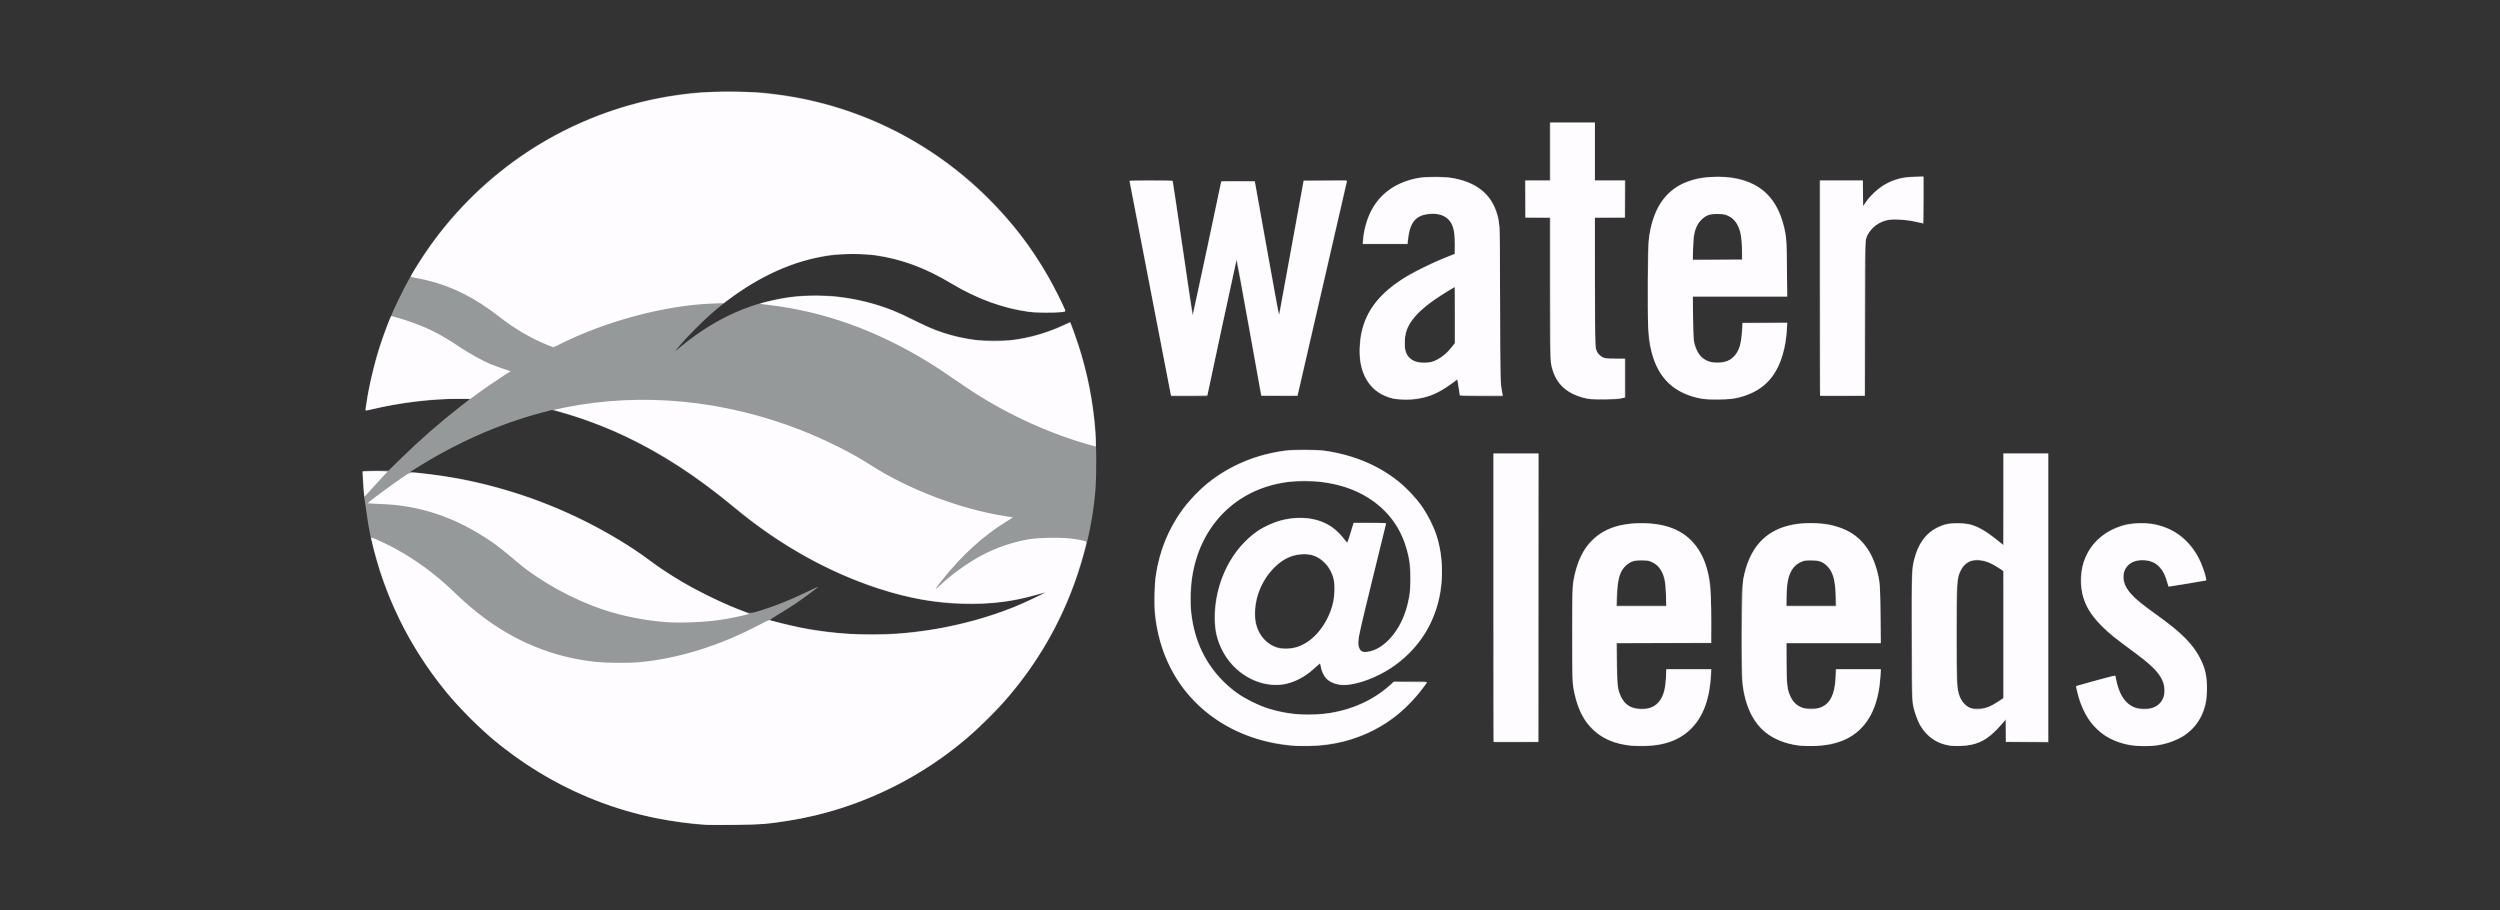 <?xml version="1.0" encoding="UTF-8" standalone="no"?>
<!-- Created with Inkscape (http://www.inkscape.org/) -->

<svg
   xmlns:dc="http://purl.org/dc/elements/1.1/"
   xmlns:cc="http://creativecommons.org/ns#"
   xmlns:rdf="http://www.w3.org/1999/02/22-rdf-syntax-ns#"
   xmlns:svg="http://www.w3.org/2000/svg"
   xmlns="http://www.w3.org/2000/svg"
   xmlns:sodipodi="http://sodipodi.sourceforge.net/DTD/sodipodi-0.dtd"
   xmlns:inkscape="http://www.inkscape.org/namespaces/inkscape"
   width="250"
   height="91"
   viewBox="0 0 250 91"
   id="svg2"
   version="1.1"
   inkscape:version="0.92.2 (5c3e80d, 2017-08-06)"
   sodipodi:docname="waterleeds.svg">
  <rect x="0" y="0" width="250" height="91" fill="#333333" stroke="none"/>
  <defs
     id="defs4" />
  <sodipodi:namedview
     id="base"
     pagecolor="#ffffff"
     bordercolor="#666666"
     borderopacity="1.0"
     inkscape:pageopacity="0.0"
     inkscape:pageshadow="2"
     inkscape:zoom="2.8937883"
     inkscape:cx="-80.400056"
     inkscape:cy="20.322213"
     inkscape:document-units="px"
     inkscape:current-layer="layer1"
     showgrid="false"
     inkscape:window-width="1920"
     inkscape:window-height="1001"
     inkscape:window-x="-9"
     inkscape:window-y="-9"
     inkscape:window-maximized="1"
     units="px" />
  <g
     inkscape:label="Layer 1"
     inkscape:groupmode="layer"
     id="layer1"
     transform="translate(0,-961.4)"
     style="opacity:1">
    <rect
       style="opacity:0;fill:#ffffff;fill-opacity:0;stroke:none;stroke-width:2.5;stroke-linecap:round;stroke-linejoin:round;stroke-miterlimit:4;stroke-dasharray:none;stroke-dashoffset:0;stroke-opacity:1"
       id="rect4175"
       width="250"
       height="91"
       x="0"
       y="961.4" />
    <path
       inkscape:connector-curvature="0"
       id="path934"
       d="m 69.533,1043.818 c -7.629,-0.769 -14.333,-3.575 -20.239,-8.469 -1.059,-0.878 -3.561,-3.379 -4.449,-4.447 -4.497,-5.414 -7.382,-11.865 -8.212,-18.36 -0.056,-0.438 -0.144,-1.053 -0.196,-1.368 -0.098,-0.595 -0.231,-2.572 -0.179,-2.657 0.016,-0.026 0.605,-0.048 1.308,-0.048 h 1.278 l 1.153,-1.129 c 1.968,-1.929 3.862,-3.589 6.012,-5.269 l 0.973,-0.761 -0.784,-0.02 c -2.471,-0.064 -6.603,0.432 -9.239,1.109 -0.205,0.053 -0.388,0.081 -0.405,0.063 -0.089,-0.089 0.342,-2.441 0.75,-4.096 0.711,-2.886 1.618,-5.247 3.155,-8.219 2.825,-5.461 7.122,-10.199 12.37,-13.641 4.477,-2.937 9.74,-4.913 15.019,-5.641 1.892,-0.261 2.462,-0.294 5.091,-0.294 2.697,0 3.25,0.034 5.269,0.322 9.582,1.369 18.331,6.577 24.154,14.379 1.458,1.953 2.842,4.263 3.834,6.396 0.391,0.841 0.396,0.86 0.261,0.914 -0.239,0.095 -2.568,0.127 -3.29,0.045 -2.671,-0.303 -5.346,-1.262 -8.081,-2.896 -4.49,-2.684 -8.85,-3.507 -13.457,-2.54 -3.529,0.74 -7.275,2.739 -10.567,5.639 -0.93,0.819 -2.525,2.44 -3.15,3.201 l -0.414,0.504 0.701,-0.572 c 3.503,-2.858 7.224,-4.475 11.359,-4.937 0.86,-0.096 3.148,-0.096 4.009,-2e-4 2.797,0.312 5.322,1.067 7.669,2.294 2.142,1.12 4.058,1.753 6.205,2.049 0.781,0.108 3.164,0.109 3.914,0 1.837,-0.261 3.558,-0.775 5.12,-1.529 0.296,-0.143 0.547,-0.251 0.557,-0.241 0.06,0.06 0.745,1.999 0.992,2.808 0.764,2.501 1.217,4.8 1.485,7.541 0.137,1.401 0.156,4.905 0.035,6.428 -0.397,4.974 -1.995,10.176 -4.516,14.701 -3.771,6.766 -9.575,12.178 -16.56,15.44 -3.606,1.684 -7.197,2.704 -11.319,3.216 -1.4,0.174 -6.197,0.226 -7.614,0.083 z m 20.078,-19.06 c 4.11,-0.288 8.178,-1.217 11.901,-2.715 0.801,-0.323 2.884,-1.294 2.848,-1.328 -0.009,-0.01 -0.348,0.08 -0.753,0.197 -5.509,1.586 -11.699,1.078 -18.1,-1.485 -4.31,-1.726 -8.358,-4.154 -12.028,-7.215 -5.767,-4.809 -11.562,-7.986 -17.516,-9.601 l -0.779,-0.211 -1.035,0.273 c -4.285,1.132 -8.606,3.055 -12.706,5.653 l -0.407,0.258 0.343,0.037 c 3.942,0.42 6.506,0.929 9.836,1.952 4.948,1.52 10.022,4.058 13.883,6.946 2.468,1.846 5.969,3.749 9.047,4.916 0.925,0.351 0.849,0.353 2.166,-0.065 1.34,-0.426 2.849,-1.036 4.258,-1.72 0.679,-0.33 1.245,-0.59 1.257,-0.578 0.034,0.034 -1.519,1.185 -2.333,1.73 -0.403,0.269 -1.144,0.736 -1.647,1.038 -0.503,0.301 -0.89,0.555 -0.859,0.565 0.457,0.139 2.243,0.571 2.951,0.714 1.528,0.309 3.583,0.58 5.028,0.663 0.876,0.051 3.812,0.036 4.646,-0.023 z m 39.33,11.198 c -3.575,-0.342 -6.97,-1.888 -9.353,-4.258 -2.255,-2.243 -3.658,-5.207 -4.083,-8.623 -0.129,-1.034 -0.097,-3.085 0.063,-4.137 0.383,-2.514 1.222,-4.58 2.673,-6.587 0.556,-0.769 1.78,-2.056 2.522,-2.652 2.239,-1.798 5,-2.938 7.923,-3.269 0.949,-0.108 2.867,-0.091 3.787,0.033 3.756,0.506 7.111,2.286 9.219,4.892 1.608,1.988 2.418,4.164 2.503,6.724 0.073,2.204 -0.281,3.912 -1.193,5.759 -1.085,2.199 -2.815,3.92 -5.079,5.055 -1.286,0.645 -2.602,1.023 -3.56,1.023 -0.791,0 -1.515,-0.319 -1.897,-0.836 -0.189,-0.256 -0.407,-0.827 -0.407,-1.065 0,-0.098 -0.019,-0.196 -0.041,-0.219 -0.023,-0.023 -0.241,0.148 -0.486,0.378 -0.852,0.804 -1.973,1.419 -3.003,1.648 -0.623,0.139 -1.625,0.1 -2.331,-0.091 -2.313,-0.624 -4.081,-2.562 -4.614,-5.057 -0.141,-0.66 -0.18,-1.688 -0.094,-2.491 0.272,-2.547 1.279,-4.827 2.86,-6.473 0.733,-0.763 1.403,-1.274 2.226,-1.695 1.097,-0.561 2.234,-0.837 3.45,-0.837 1.811,0 3.253,0.665 4.281,1.973 0.217,0.276 0.411,0.482 0.431,0.458 0.021,-0.024 0.164,-0.466 0.318,-0.982 l 0.281,-0.938 1.639,-6e-4 c 0.901,-4e-4 1.639,0.024 1.639,0.055 0,0.031 -0.601,2.508 -1.335,5.504 -0.734,2.997 -1.365,5.636 -1.402,5.866 -0.123,0.771 0.058,1.376 0.437,1.459 0.294,0.065 0.885,-0.07 1.377,-0.312 1.673,-0.824 2.977,-3.091 3.281,-5.707 0.108,-0.924 0.042,-2.636 -0.132,-3.462 -0.4,-1.897 -1.177,-3.381 -2.417,-4.614 -1.572,-1.563 -3.531,-2.474 -6.11,-2.84 -0.954,-0.136 -2.783,-0.136 -3.703,-4e-4 -4.975,0.732 -8.444,4.17 -9.351,9.268 -0.168,0.945 -0.23,2.829 -0.122,3.755 0.332,2.871 1.413,5.127 3.357,7.005 1.823,1.762 4.228,2.831 7.015,3.12 0.903,0.094 2.751,0.043 3.537,-0.098 2.36,-0.422 4.343,-1.347 5.952,-2.777 l 0.423,-0.376 h 1.667 c 1.942,0 1.809,-0.116 1.042,0.908 -0.62,0.828 -1.9,2.11 -2.713,2.717 -2.049,1.53 -4.419,2.467 -7.011,2.77 -0.87,0.102 -2.547,0.115 -3.465,0.027 z m 0.763,-9.871 c 1.959,-0.594 3.604,-3.029 3.733,-5.525 0.064,-1.23 -0.245,-2.122 -0.992,-2.869 -0.869,-0.868 -1.95,-1.086 -3.25,-0.653 -0.667,0.222 -1.158,0.539 -1.755,1.133 -1.162,1.157 -1.847,2.703 -1.918,4.33 -0.053,1.198 0.236,2.099 0.905,2.821 0.807,0.871 2,1.149 3.277,0.762 z m 32.902,9.835 c -0.333,-0.051 -0.881,-0.186 -1.219,-0.301 -2.228,-0.759 -3.493,-2.409 -4.045,-5.275 -0.102,-0.532 -0.113,-1.054 -0.113,-5.488 0,-4.434 0.011,-4.956 0.113,-5.488 0.585,-3.036 1.987,-4.733 4.459,-5.396 1.518,-0.408 3.642,-0.363 5.067,0.106 2.256,0.742 3.557,2.412 4.086,5.241 0.116,0.621 0.134,1.026 0.161,3.549 l 0.03,2.848 h -4.715 -4.715 v 1.901 c 0,2.133 0.069,2.76 0.378,3.423 0.384,0.825 0.939,1.177 1.925,1.219 0.798,0.034 1.207,-0.086 1.651,-0.484 0.582,-0.523 0.851,-1.304 0.925,-2.684 l 0.041,-0.765 h 2.259 2.258 l -0.045,0.716 c -0.176,2.782 -1.113,4.789 -2.743,5.874 -0.842,0.56 -1.745,0.883 -2.914,1.043 -0.683,0.093 -2.113,0.074 -2.843,-0.037 z m 3.991,-15.026 c -0.069,-1.929 -0.46,-2.836 -1.413,-3.274 -0.273,-0.126 -0.421,-0.146 -1.05,-0.146 -0.646,0 -0.769,0.018 -1.045,0.154 -0.941,0.463 -1.302,1.316 -1.356,3.203 l -0.033,1.13 h 2.468 2.468 z m 13.169,15.062 c -1.198,-0.165 -2.511,-0.703 -3.287,-1.347 -1.288,-1.069 -2.052,-2.804 -2.289,-5.194 -0.087,-0.883 -0.085,-8.247 0.003,-9.146 0.369,-3.773 2.092,-5.884 5.278,-6.463 0.726,-0.132 2.753,-0.115 3.437,0.029 1.754,0.37 3.008,1.16 3.845,2.42 0.398,0.599 0.596,1.026 0.856,1.843 0.381,1.196 0.411,1.519 0.438,4.705 l 0.025,2.912 h -4.721 -4.721 l 0.032,2.052 c 0.024,1.547 0.057,2.16 0.132,2.487 0.206,0.893 0.608,1.493 1.214,1.813 0.297,0.157 0.381,0.17 1.086,0.17 0.707,0 0.791,-0.013 1.125,-0.178 0.849,-0.417 1.239,-1.271 1.306,-2.861 l 0.037,-0.875 h 2.26 2.26 l -0.039,0.779 c -0.116,2.308 -0.822,4.105 -2.072,5.277 -0.796,0.747 -1.704,1.205 -2.904,1.466 -0.665,0.145 -2.585,0.209 -3.301,0.11 z m 3.778,-14.879 c 0,-1.536 -0.259,-2.494 -0.827,-3.063 -0.441,-0.441 -0.735,-0.541 -1.591,-0.541 -0.633,0 -0.777,0.021 -1.065,0.15 -0.619,0.28 -1.067,0.93 -1.261,1.833 -0.051,0.239 -0.112,0.9 -0.135,1.469 l -0.041,1.034 h 2.46 2.46 z m 11.169,14.853 c -0.873,-0.192 -1.514,-0.555 -2.1,-1.189 -0.497,-0.538 -0.766,-0.999 -1.025,-1.758 -0.449,-1.314 -0.438,-1.121 -0.438,-8.095 0,-6.597 0,-6.589 0.292,-7.689 0.466,-1.754 1.492,-2.897 3.021,-3.362 0.53,-0.161 1.99,-0.164 2.574,-0.01 0.826,0.226 1.612,0.683 2.694,1.567 0.303,0.248 0.566,0.451 0.583,0.451 0.018,0 0.032,-2.048 0.032,-4.55 v -4.55 h 2.259 2.259 v 14.447 14.447 l -2.148,-0.017 -2.148,-0.017 -0.017,-1.098 -0.017,-1.098 -0.372,0.429 c -1.113,1.286 -1.902,1.811 -3.094,2.059 -0.674,0.14 -1.782,0.153 -2.355,0.026 z m 4.121,-3.846 c 0.201,-0.078 0.624,-0.311 0.939,-0.518 l 0.573,-0.376 v -6.335 -6.335 l -0.543,-0.354 c -0.299,-0.195 -0.721,-0.427 -0.939,-0.517 -0.476,-0.196 -1.218,-0.26 -1.695,-0.146 -0.447,0.107 -0.885,0.509 -1.116,1.023 -0.339,0.755 -0.349,0.939 -0.352,6.333 -0.002,5.109 0.008,5.342 0.261,6.122 0.162,0.498 0.632,1.041 1.028,1.186 0.396,0.145 1.366,0.101 1.843,-0.084 z m 14.335,3.87 c -0.958,-0.138 -1.994,-0.528 -2.767,-1.042 -0.453,-0.301 -1.187,-1.031 -1.51,-1.501 -0.285,-0.415 -0.744,-1.359 -0.925,-1.904 -0.202,-0.606 -0.401,-1.451 -0.353,-1.498 0.02,-0.02 0.905,-0.277 1.966,-0.571 1.999,-0.553 2.026,-0.557 2.028,-0.25 0.002,0.28 0.27,1.164 0.49,1.616 0.281,0.579 0.718,1.032 1.214,1.261 0.292,0.135 0.486,0.173 0.97,0.194 0.708,0.029 1.021,-0.041 1.437,-0.323 0.644,-0.438 0.882,-1.295 0.61,-2.191 -0.265,-0.873 -0.975,-1.662 -2.556,-2.84 -0.473,-0.352 -1.232,-0.917 -1.687,-1.256 -2.131,-1.585 -3.191,-2.824 -3.701,-4.324 -0.984,-2.894 0.37,-5.975 3.131,-7.125 0.957,-0.398 1.347,-0.469 2.575,-0.47 0.993,-2e-4 1.179,0.018 1.719,0.162 1.837,0.492 3.193,1.597 4.084,3.329 0.301,0.585 0.658,1.565 0.726,1.994 l 0.038,0.24 -1.9,0.321 c -1.045,0.176 -1.906,0.316 -1.914,0.31 -0.008,-0.01 -0.087,-0.261 -0.176,-0.568 -0.207,-0.713 -0.356,-1 -0.721,-1.391 -0.446,-0.477 -0.811,-0.639 -1.518,-0.672 -0.785,-0.037 -1.215,0.095 -1.615,0.494 -0.356,0.356 -0.472,0.714 -0.428,1.324 0.075,1.041 0.723,1.751 3.264,3.579 2.622,1.886 3.685,2.962 4.426,4.482 0.521,1.069 0.597,1.441 0.596,2.932 -7.3e-4,1.209 -0.01,1.302 -0.177,1.845 -0.292,0.949 -0.624,1.505 -1.315,2.204 -0.553,0.558 -0.671,0.644 -1.336,0.968 -0.743,0.362 -1.395,0.563 -2.194,0.676 -0.53,0.075 -1.945,0.073 -2.482,-0.01 z m -63.819,-0.353 c -0.024,-0.024 -0.043,-6.525 -0.043,-14.447 v -14.404 h 2.291 2.291 l -0.016,14.43 -0.016,14.43 -2.232,0.017 c -1.228,0.01 -2.251,0 -2.275,-0.026 z m -9.853,-34.296 c -1.894,-0.343 -3.11,-1.629 -3.466,-3.667 -0.124,-0.711 -0.092,-2.108 0.067,-2.852 0.514,-2.413 1.963,-4.218 4.693,-5.847 0.771,-0.46 2.575,-1.328 3.711,-1.785 l 0.955,-0.384 0.018,-0.844 c 0.043,-2.004 -0.483,-2.922 -1.778,-3.105 -0.495,-0.07 -1.233,0.018 -1.633,0.194 -0.757,0.334 -1.105,1.008 -1.255,2.432 l -0.039,0.366 h -2.255 -2.255 v -0.154 c 0,-0.085 0.031,-0.377 0.069,-0.648 0.431,-3.096 2.198,-5.074 5.15,-5.762 0.799,-0.186 2.592,-0.232 3.564,-0.09 2.363,0.345 3.952,1.495 4.586,3.32 0.359,1.033 0.336,0.479 0.382,9.158 0.037,6.93 0.057,8.088 0.143,8.528 0.055,0.28 0.102,0.588 0.104,0.684 l 0.004,0.175 h -2.134 c -1.653,0 -2.139,-0.018 -2.157,-0.08 -0.013,-0.044 -0.072,-0.416 -0.133,-0.827 l -0.11,-0.748 -0.263,0.198 c -0.553,0.416 -1.413,0.959 -1.847,1.164 -1.241,0.588 -2.826,0.809 -4.121,0.574 z m 4.153,-3.924 c 0.539,-0.267 1.051,-0.701 1.515,-1.284 l 0.323,-0.406 v -2.775 c 0,-1.526 -0.015,-2.775 -0.034,-2.775 -0.093,0 -1.944,1.188 -2.488,1.597 -1.541,1.158 -2.256,2.147 -2.449,3.384 -0.129,0.832 0.009,1.562 0.373,1.964 0.405,0.448 0.767,0.566 1.678,0.543 0.561,-0.014 0.651,-0.034 1.082,-0.248 z m 15.489,3.961 c -0.74,-0.106 -1.279,-0.264 -1.854,-0.542 -0.953,-0.463 -1.561,-1.123 -1.946,-2.114 -0.362,-0.933 -0.368,-1.057 -0.368,-8.592 l -6.3e-4,-6.888 -1.225,-0.018 -1.225,-0.018 -0.017,-1.861 -0.017,-1.861 h 1.242 1.242 v -2.896 -2.896 h 2.259 2.259 v 2.896 2.896 h 1.528 1.528 l -0.017,1.861 -0.017,1.861 -1.514,0.017 -1.514,0.017 0.019,6.442 c 0.021,7.237 -0.008,6.808 0.495,7.263 0.334,0.302 0.584,0.356 1.638,0.357 l 0.907,4e-4 v 1.94 1.94 l -0.143,0.032 c -0.079,0.018 -0.272,0.062 -0.43,0.099 -0.379,0.088 -2.349,0.133 -2.832,0.063 z m 11.373,-0.01 c -3.149,-0.426 -4.925,-2.2 -5.562,-5.555 -0.126,-0.666 -0.136,-0.961 -0.161,-5.117 -0.022,-3.679 -0.01,-4.55 0.071,-5.25 0.409,-3.521 1.964,-5.49 4.868,-6.163 0.773,-0.179 2.602,-0.23 3.475,-0.096 2.671,0.409 4.337,1.868 5.087,4.455 0.353,1.218 0.373,1.451 0.402,4.576 l 0.026,2.912 h -4.721 -4.721 l 0.03,2.084 c 0.027,1.853 0.044,2.138 0.162,2.572 0.243,0.897 0.594,1.387 1.212,1.69 0.328,0.161 0.424,0.177 1.06,0.177 0.872,0 1.213,-0.131 1.683,-0.645 0.499,-0.546 0.69,-1.169 0.756,-2.473 l 0.042,-0.827 2.253,-0.017 2.253,-0.017 -0.039,0.78 c -0.124,2.467 -0.975,4.479 -2.366,5.6 -0.688,0.554 -1.738,1.019 -2.771,1.227 -0.592,0.119 -2.419,0.172 -3.04,0.088 z m 3.678,-14.877 c 0,-2.554 -0.736,-3.65 -2.45,-3.65 -0.732,0 -1.168,0.154 -1.578,0.559 -0.584,0.576 -0.794,1.292 -0.852,2.907 l -0.038,1.066 h 2.459 2.459 z m -57.118,14.422 c -0.019,-0.079 -0.96,-4.926 -2.089,-10.771 l -2.054,-10.628 2.161,-0.017 c 1.189,-0.01 2.174,-0.01 2.19,0.012 0.016,0.015 0.463,3.007 0.994,6.647 0.531,3.64 0.979,6.632 0.996,6.649 0.017,0.017 0.663,-2.953 1.436,-6.598 l 1.405,-6.629 1.69,-0.017 1.69,-0.017 0.096,0.526 c 0.053,0.289 0.592,3.296 1.197,6.681 0.605,3.385 1.109,6.147 1.119,6.138 0.01,-0.01 0.548,-2.951 1.197,-6.537 0.649,-3.586 1.196,-6.598 1.216,-6.694 l 0.036,-0.175 h 2.195 c 2.061,0 2.193,0.01 2.161,0.111 -0.041,0.136 -4.939,21.391 -4.939,21.434 0,0.017 -0.823,0.023 -1.828,0.013 l -1.828,-0.017 -1.219,-6.778 c -0.671,-3.728 -1.236,-6.735 -1.257,-6.682 -0.021,0.053 -0.641,2.916 -1.379,6.364 -0.738,3.448 -1.386,6.462 -1.439,6.698 l -0.097,0.429 h -1.807 -1.807 z m 64.925,0.102 c -0.024,-0.024 -0.043,-4.878 -0.043,-10.788 v -10.745 h 2.162 2.162 l 0.017,1.277 0.017,1.277 0.265,-0.404 c 0.352,-0.536 1.224,-1.364 1.789,-1.7 0.996,-0.592 1.915,-0.831 3.193,-0.831 h 0.83 v 2.355 c 0,1.295 -0.013,2.355 -0.028,2.355 -0.015,0 -0.323,-0.072 -0.684,-0.16 -0.929,-0.226 -2.064,-0.323 -2.7,-0.231 -1.019,0.148 -1.923,0.805 -2.262,1.645 l -0.149,0.368 -0.032,7.796 -0.032,7.796 -2.232,0.017 c -1.228,0.01 -2.251,0 -2.275,-0.026 z"
       style="fill:#fbffff;stroke-width:0.064;fill-opacity:1;opacity:0.5" />
    <path
       inkscape:connector-curvature="0"
       id="path932"
       d="m 70.615,1043.876 c -1.747,-0.133 -3.463,-0.363 -4.964,-0.664 -8.226,-1.65 -15.742,-6.176 -21.076,-12.693 -3.647,-4.456 -6.138,-9.551 -7.431,-15.198 -0.038,-0.165 -0.029,-0.176 0.104,-0.135 0.328,0.101 1.594,0.701 2.309,1.093 2.061,1.129 3.963,2.524 5.665,4.154 1.065,1.019 1.73,1.609 2.544,2.254 3.548,2.812 7.497,4.449 11.829,4.904 1.07,0.112 3.231,0.128 4.303,0.031 3.938,-0.357 8.104,-1.656 12.092,-3.77 0.473,-0.251 0.888,-0.447 0.923,-0.436 0.035,0.011 0.55,0.146 1.146,0.299 2.553,0.66 4.707,0.979 7.552,1.119 5.103,0.251 10.827,-0.729 15.74,-2.694 0.973,-0.389 3.234,-1.452 3.188,-1.498 -0.014,-0.014 -0.422,0.088 -0.907,0.227 -2.398,0.688 -4.473,0.942 -7.213,0.882 -2.959,-0.064 -5.48,-0.511 -8.59,-1.522 -5.004,-1.628 -9.865,-4.358 -14.32,-8.045 -3.913,-3.238 -7.26,-5.417 -11.073,-7.212 -1.969,-0.926 -4.471,-1.859 -6.412,-2.391 -0.359,-0.098 -0.644,-0.186 -0.635,-0.196 0.009,-0.01 0.517,-0.117 1.129,-0.239 7.68,-1.536 15.873,-0.748 23.577,2.269 2.436,0.954 5.168,2.319 6.937,3.468 3.713,2.41 8.912,4.399 13.37,5.115 l 0.897,0.144 -0.674,0.42 c -2.329,1.45 -4.388,3.321 -6.348,5.768 -0.333,0.415 -0.635,0.812 -0.672,0.882 -0.066,0.125 -0.065,0.125 0.085,0 0.084,-0.072 0.339,-0.301 0.567,-0.509 1.107,-1.01 2.725,-2.148 4.008,-2.817 1.404,-0.732 2.979,-1.268 4.55,-1.547 1.11,-0.197 3.55,-0.216 4.646,-0.036 0.909,0.149 1.177,0.222 1.177,0.316 -8e-4,0.203 -0.559,2.18 -0.92,3.259 -1.579,4.719 -4.025,8.959 -7.318,12.685 -0.871,0.986 -2.799,2.874 -3.79,3.711 -4.377,3.7 -9.562,6.332 -15.083,7.656 -1.548,0.371 -3.405,0.68 -5.218,0.868 -0.65,0.068 -5.058,0.132 -5.696,0.083 z m 59.09,-7.89 c -3.693,-0.253 -6.828,-1.467 -9.331,-3.61 -2.82,-2.415 -4.5,-5.757 -4.865,-9.675 -0.094,-1.009 -0.044,-2.935 0.101,-3.855 1.037,-6.608 6.017,-11.409 12.823,-12.36 0.8,-0.112 3.285,-0.111 4.041,0 2.929,0.436 5.353,1.448 7.382,3.082 0.708,0.57 1.764,1.684 2.276,2.401 0.519,0.728 1.248,2.165 1.51,2.978 1.013,3.143 0.602,6.878 -1.059,9.64 -0.828,1.377 -2.137,2.723 -3.522,3.623 -1.394,0.906 -3.075,1.545 -4.394,1.671 -0.799,0.076 -1.671,-0.211 -2.069,-0.682 -0.234,-0.277 -0.454,-0.774 -0.508,-1.147 -0.024,-0.166 -0.073,-0.302 -0.109,-0.302 -0.036,0 -0.278,0.202 -0.539,0.45 -1.305,1.24 -2.87,1.827 -4.397,1.65 -1.954,-0.227 -3.757,-1.474 -4.724,-3.266 -0.594,-1.102 -0.825,-2.065 -0.825,-3.439 10e-4,-3.522 1.686,-6.89 4.347,-8.691 0.504,-0.341 1.563,-0.816 2.2,-0.986 1.955,-0.523 3.844,-0.273 5.184,0.686 0.445,0.318 1.015,0.897 1.282,1.3 0.099,0.15 0.201,0.25 0.227,0.223 0.026,-0.028 0.152,-0.394 0.28,-0.814 0.128,-0.42 0.262,-0.857 0.298,-0.971 l 0.065,-0.207 h 1.622 c 1.516,0 1.62,0.01 1.588,0.111 -0.019,0.061 -0.639,2.574 -1.378,5.585 -1.394,5.68 -1.503,6.229 -1.335,6.739 0.116,0.352 0.291,0.485 0.639,0.485 0.742,0 1.544,-0.4 2.296,-1.145 1.108,-1.099 1.792,-2.519 2.13,-4.423 0.137,-0.772 0.156,-2.611 0.036,-3.373 -0.452,-2.853 -1.769,-4.955 -4.017,-6.412 -1.38,-0.894 -3.021,-1.457 -4.868,-1.671 -5.288,-0.61 -9.765,1.704 -11.88,6.141 -1.012,2.124 -1.405,4.941 -1.038,7.456 0.454,3.116 2.032,5.747 4.518,7.534 0.725,0.521 2.149,1.235 3.045,1.525 3.503,1.135 7.511,0.747 10.51,-1.018 0.643,-0.378 1.383,-0.927 1.817,-1.346 l 0.29,-0.28 1.677,0.017 1.677,0.017 -0.503,0.668 c -2.672,3.55 -6.625,5.564 -11.163,5.686 -0.543,0.015 -1.144,0.015 -1.336,0 z m -0.26,-9.796 c 1.663,-0.392 3.177,-2.065 3.799,-4.198 0.223,-0.763 0.284,-2.08 0.127,-2.705 -0.304,-1.206 -1.119,-2.104 -2.166,-2.387 -0.539,-0.146 -1.423,-0.105 -2.009,0.094 -2.032,0.688 -3.69,3.221 -3.709,5.667 -0.004,0.5 0.029,0.863 0.102,1.145 0.316,1.208 1.131,2.091 2.207,2.391 0.398,0.111 1.163,0.108 1.649,-0.01 z m 33.735,9.771 c -1.844,-0.186 -3.039,-0.73 -4.126,-1.878 -0.865,-0.914 -1.407,-2.171 -1.71,-3.967 -0.103,-0.609 -0.114,-1.145 -0.114,-5.26 0,-4.115 0.012,-4.651 0.114,-5.26 0.169,-1.002 0.397,-1.79 0.708,-2.446 0.377,-0.795 0.698,-1.249 1.266,-1.788 1.17,-1.111 2.701,-1.628 4.817,-1.626 2.723,0 4.549,0.844 5.703,2.629 1.019,1.575 1.328,3.382 1.285,7.505 l -0.019,1.814 -4.733,0.016 -4.733,0.016 0.034,2.052 c 0.025,1.521 0.06,2.165 0.133,2.487 0.258,1.135 0.857,1.825 1.745,2.009 0.924,0.192 1.845,-0.059 2.329,-0.633 0.464,-0.551 0.67,-1.247 0.72,-2.431 l 0.037,-0.875 h 2.237 2.237 l -0.02,0.429 c -0.119,2.528 -0.759,4.28 -2.015,5.521 -0.874,0.863 -1.856,1.346 -3.224,1.584 -0.702,0.122 -1.983,0.171 -2.67,0.102 z m 3.419,-15.13 c -0.036,-1.312 -0.11,-1.698 -0.443,-2.325 -0.233,-0.439 -0.522,-0.707 -1,-0.927 -0.298,-0.137 -0.448,-0.163 -0.958,-0.166 -0.759,-0.01 -1.152,0.124 -1.587,0.515 -0.633,0.569 -0.869,1.333 -0.936,3.03 l -0.042,1.066 h 2.5 2.5 z m 13.468,15.126 c -3.375,-0.346 -5.306,-2.366 -5.785,-6.051 -0.147,-1.131 -0.1,-9.814 0.058,-10.618 0.601,-3.064 2.175,-4.837 4.772,-5.373 2.181,-0.45 4.645,-0.108 6.102,0.848 1.436,0.942 2.33,2.514 2.7,4.748 0.083,0.501 0.112,1.23 0.134,3.421 l 0.028,2.784 h -4.715 -4.715 v 1.901 c 0,2.128 0.069,2.76 0.375,3.416 0.245,0.526 0.519,0.819 0.983,1.047 0.48,0.236 1.072,0.306 1.646,0.195 1.236,-0.239 1.826,-1.2 1.934,-3.152 l 0.044,-0.798 h 2.227 2.227 l -0.045,0.684 c -0.203,3.077 -1.274,5.134 -3.218,6.179 -1.196,0.643 -3.05,0.943 -4.751,0.768 z m 3.521,-14.998 c -0.063,-1.682 -0.304,-2.46 -0.938,-3.03 -0.436,-0.392 -0.827,-0.518 -1.593,-0.515 -0.557,0 -0.647,0.021 -1.029,0.208 -0.986,0.485 -1.384,1.488 -1.384,3.489 v 0.914 h 2.492 2.492 z m 11.444,15.001 c -1.284,-0.196 -2.288,-0.856 -2.946,-1.939 -0.28,-0.46 -0.56,-1.205 -0.724,-1.922 -0.141,-0.619 -0.142,-0.677 -0.165,-6.861 -0.024,-6.497 -0.011,-6.905 0.247,-7.923 0.385,-1.519 1.148,-2.582 2.237,-3.116 0.74,-0.362 1.209,-0.467 2.083,-0.464 1.524,0.01 2.352,0.389 4.375,2.028 l 0.207,0.168 v -4.59 -4.59 h 2.227 2.227 v 14.415 14.414 h -2.1 -2.1 l -0.003,-1.129 -0.003,-1.13 -0.359,0.414 c -1.154,1.328 -1.983,1.895 -3.117,2.132 -0.561,0.117 -1.616,0.164 -2.087,0.093 z m 3.373,-3.711 c 0.474,-0.126 0.877,-0.32 1.438,-0.689 l 0.503,-0.332 -7.3e-4,-6.367 -7.4e-4,-6.367 -0.418,-0.278 c -1.762,-1.171 -3.19,-1.099 -3.85,0.194 -0.409,0.802 -0.439,1.246 -0.439,6.448 0,4.66 0.027,5.277 0.259,6.014 0.368,1.168 1.325,1.693 2.51,1.377 z m 15.102,3.709 c -3.023,-0.32 -4.982,-2.126 -5.75,-5.3 -0.085,-0.35 -0.148,-0.641 -0.139,-0.647 0.029,-0.02 3.834,-1.051 3.873,-1.05 0.022,0 0.073,0.18 0.115,0.399 0.387,2.046 1.447,3.076 3.038,2.957 1.115,-0.084 1.812,-0.782 1.818,-1.823 0.008,-1.23 -0.677,-2.131 -2.835,-3.729 -2.215,-1.641 -2.626,-1.972 -3.393,-2.733 -1.586,-1.575 -2.182,-2.941 -2.108,-4.833 0.038,-0.974 0.216,-1.672 0.628,-2.465 1.406,-2.703 5.115,-3.799 8.17,-2.413 1.21,0.548 2.314,1.653 2.983,2.982 0.237,0.472 0.555,1.353 0.665,1.844 0.056,0.249 0.05,0.273 -0.076,0.301 -0.336,0.075 -3.62,0.611 -3.638,0.593 -0.011,-0.011 -0.067,-0.206 -0.126,-0.433 -0.146,-0.569 -0.424,-1.13 -0.733,-1.482 -0.907,-1.031 -2.861,-0.961 -3.448,0.123 -0.567,1.046 -0.079,2.163 1.508,3.455 0.245,0.199 0.918,0.701 1.496,1.115 1.474,1.056 2.161,1.614 2.9,2.355 1.651,1.655 2.344,3.345 2.233,5.443 -0.068,1.284 -0.434,2.367 -1.094,3.238 -1.176,1.552 -3.549,2.372 -6.088,2.103 z m -64.137,-14.791 v -14.415 h 2.227 2.227 v 14.415 14.414 h -2.227 -2.227 z m -82.663,2.45 c -2.125,-0.148 -4.321,-0.576 -6.306,-1.229 -3.072,-1.01 -6.417,-2.853 -8.687,-4.785 -1.166,-0.993 -1.967,-1.626 -2.609,-2.064 -3.521,-2.401 -7.144,-3.623 -11.087,-3.74 -0.708,-0.021 -1.273,-0.06 -1.256,-0.087 0.057,-0.093 2.48,-1.887 3.333,-2.469 0.992,-0.676 0.82,-0.645 2.497,-0.454 5.434,0.62 10.923,2.254 15.868,4.724 2.394,1.196 4.799,2.653 6.49,3.934 0.862,0.653 2.197,1.531 3.374,2.22 1.714,1.003 4.491,2.324 6.097,2.9 0.273,0.098 0.473,0.2 0.445,0.227 -0.06,0.058 -1.581,0.39 -2.437,0.532 -1.631,0.271 -4.155,0.4 -5.722,0.291 z m -30.321,-13.125 c -0.021,-0.324 -0.056,-0.892 -0.078,-1.263 l -0.04,-0.675 0.665,-0.034 c 0.366,-0.018 0.928,-0.019 1.25,-6e-4 l 0.585,0.034 -0.401,0.421 c -0.221,0.231 -0.741,0.8 -1.156,1.264 -0.415,0.464 -0.762,0.843 -0.77,0.843 -0.008,0 -0.032,-0.265 -0.053,-0.589 z m 72.26,-4.696 c -4.166,-1.211 -8.472,-3.242 -12.054,-5.686 -2.471,-1.686 -2.936,-1.994 -3.766,-2.503 -5.186,-3.179 -10.488,-5.075 -15.968,-5.712 -0.452,-0.053 -0.832,-0.106 -0.844,-0.118 -0.042,-0.043 1.597,-0.422 2.365,-0.549 3.529,-0.58 7.254,-0.171 10.787,1.184 0.403,0.154 1.419,0.622 2.259,1.039 0.84,0.417 1.809,0.861 2.153,0.988 4.387,1.609 8.601,1.434 12.86,-0.534 0.312,-0.144 0.574,-0.255 0.582,-0.245 0.008,0.01 0.189,0.497 0.402,1.084 1.028,2.833 1.702,5.777 2.007,8.765 0.131,1.287 0.194,2.547 0.126,2.541 -0.031,0 -0.44,-0.116 -0.909,-0.253 z m -72.079,-3.459 c 0.016,-0.073 0.06,-0.363 0.099,-0.643 0.226,-1.637 0.754,-3.867 1.348,-5.696 0.334,-1.028 1.027,-2.908 1.098,-2.979 0.047,-0.047 1.46,0.38 2.323,0.702 1.657,0.618 2.805,1.22 4.519,2.37 0.985,0.661 2.386,1.435 3.182,1.758 0.193,0.078 0.704,0.262 1.136,0.409 l 0.786,0.267 -0.626,0.4 c -0.722,0.461 -2.264,1.526 -2.923,2.019 l -0.451,0.338 -1.331,2e-4 c -2.62,2e-4 -5.399,0.324 -8.123,0.947 -1.037,0.237 -1.064,0.24 -1.036,0.11 z m 102.779,-1.087 c -2.358,-0.52 -3.597,-2.552 -3.341,-5.48 0.236,-2.7 1.453,-4.593 4.073,-6.338 1.002,-0.667 2.896,-1.627 4.374,-2.217 l 1.033,-0.412 7.3e-4,-1.021 c 0.001,-1.375 -0.157,-1.964 -0.661,-2.469 -0.474,-0.473 -1.319,-0.661 -2.218,-0.491 -1.178,0.222 -1.7,1.006 -1.846,2.771 l -0.016,0.191 h -2.225 -2.225 l 0.019,-0.318 c 0.057,-0.963 0.373,-2.112 0.823,-2.986 0.918,-1.786 2.573,-2.916 4.818,-3.29 0.728,-0.121 2.582,-0.103 3.332,0.033 2.847,0.516 4.343,2.071 4.651,4.834 0.044,0.396 0.068,3.171 0.068,7.93 0,7.412 0.009,7.744 0.228,8.8 l 0.036,0.175 h -2.137 c -1.175,0 -2.137,-0.021 -2.137,-0.048 -6.4e-4,-0.065 -0.183,-1.215 -0.227,-1.425 l -0.035,-0.169 -0.532,0.402 c -1.538,1.16 -2.875,1.627 -4.625,1.617 -0.467,0 -1.021,-0.043 -1.231,-0.089 z m 3.598,-3.597 c 0.749,-0.142 1.565,-0.686 2.17,-1.448 l 0.373,-0.469 v -2.827 -2.827 l -0.557,0.328 c -2.417,1.422 -3.838,2.754 -4.281,4.015 -0.095,0.27 -0.15,0.61 -0.172,1.069 -0.038,0.792 0.062,1.234 0.362,1.596 0.404,0.488 1.273,0.72 2.105,0.562 z m 15.802,3.601 c -1.762,-0.333 -2.954,-1.274 -3.419,-2.697 -0.088,-0.269 -0.19,-0.659 -0.227,-0.867 -0.044,-0.249 -0.067,-2.793 -0.067,-7.462 v -7.084 h -1.241 -1.241 v -1.845 -1.846 h 1.241 1.241 v -2.896 -2.896 h 2.227 2.227 v 2.896 2.896 h 1.496 1.496 v 1.846 1.845 h -1.496 -1.496 v 6.361 c 0,4.285 0.022,6.465 0.068,6.679 0.09,0.42 0.382,0.813 0.715,0.965 0.224,0.102 0.421,0.121 1.237,0.122 h 0.971 v 1.936 1.936 l -0.302,0.075 c -0.465,0.115 -2.88,0.14 -3.431,0.036 z m 11.529,0.02 c -1.429,-0.206 -2.817,-0.891 -3.634,-1.794 -1.108,-1.224 -1.654,-2.816 -1.814,-5.286 -0.106,-1.646 -0.038,-8.27 0.094,-9.124 0.354,-2.291 1.177,-3.842 2.563,-4.831 1.214,-0.866 3.15,-1.292 5.088,-1.119 3.431,0.306 5.312,2.083 5.948,5.618 0.129,0.717 0.145,1.051 0.172,3.544 l 0.029,2.752 h -4.721 -4.721 l 0.027,2.212 c 0.023,1.857 0.045,2.272 0.138,2.59 0.325,1.111 0.872,1.651 1.843,1.821 0.83,0.144 1.684,-0.109 2.167,-0.643 0.467,-0.516 0.689,-1.263 0.772,-2.59 l 0.045,-0.716 h 2.227 2.227 l -0.043,0.62 c -0.136,1.949 -0.613,3.525 -1.399,4.627 -0.9,1.262 -2.346,2.072 -4.139,2.322 -0.568,0.079 -2.311,0.078 -2.866,0 z m 3.932,-14.927 c -0.016,-1.163 -0.115,-1.757 -0.39,-2.339 -0.231,-0.489 -0.57,-0.836 -1.024,-1.049 -0.315,-0.148 -0.432,-0.166 -1.054,-0.166 -0.581,6e-4 -0.751,0.024 -0.998,0.138 -0.411,0.189 -0.824,0.588 -1.025,0.989 -0.308,0.614 -0.379,1.01 -0.411,2.295 l -0.03,1.194 2.473,-0.017 2.473,-0.017 z m -57.161,14.281 c -0.157,-0.778 -4.078,-21.106 -4.078,-21.139 0,-0.055 4.252,-0.044 4.286,0.011 0.016,0.026 0.465,3.04 0.998,6.698 0.533,3.658 0.979,6.662 0.993,6.677 0.013,0.015 0.036,0.015 0.051,-6e-4 0.025,-0.025 2.837,-13.229 2.837,-13.321 0,-0.022 0.75,-0.032 1.667,-0.023 l 1.667,0.017 1.189,6.638 c 1.024,5.717 1.239,6.847 1.273,6.69 0.003,-0.015 0.555,-3.034 1.226,-6.709 l 1.221,-6.682 2.154,-0.017 2.154,-0.017 -0.028,0.144 c -0.015,0.079 -1.128,4.92 -2.473,10.756 l -2.445,10.612 h -1.794 -1.794 l -0.067,-0.334 c -0.037,-0.184 -0.585,-3.226 -1.218,-6.761 -0.633,-3.535 -1.163,-6.439 -1.178,-6.454 -0.015,-0.015 -0.038,-0.015 -0.051,-7e-4 -0.024,0.027 -2.903,13.416 -2.903,13.503 0,0.026 -0.814,0.047 -1.809,0.047 h -1.809 z m 64.971,-10.421 v -10.755 h 2.131 2.131 l 0.017,1.289 0.017,1.289 0.283,-0.412 c 0.625,-0.911 1.632,-1.72 2.615,-2.099 0.779,-0.301 1.225,-0.387 2.209,-0.429 l 0.907,-0.038 v 2.332 c 0,1.283 -0.022,2.332 -0.049,2.332 -0.027,0 -0.363,-0.073 -0.748,-0.163 -0.847,-0.198 -2.218,-0.276 -2.781,-0.159 -0.76,0.158 -1.438,0.612 -1.837,1.229 -0.458,0.709 -0.441,0.355 -0.441,8.795 v 7.545 h -2.227 -2.227 z m -127.248,5.704 c -1.71,-0.702 -3.299,-1.631 -4.805,-2.809 -2.412,-1.887 -4.687,-3.043 -7.193,-3.656 -0.404,-0.099 -0.957,-0.215 -1.228,-0.259 -0.341,-0.055 -0.485,-0.104 -0.464,-0.158 0.084,-0.219 1.156,-1.901 1.771,-2.78 2.652,-3.788 6.045,-7.094 9.884,-9.63 7.186,-4.747 15.753,-6.792 24.374,-5.818 8.223,0.929 15.838,4.6 21.706,10.461 2.483,2.481 4.294,4.837 5.994,7.799 0.512,0.893 1.616,3.071 1.699,3.352 0.038,0.129 0.011,0.141 -0.392,0.191 -0.643,0.079 -2.578,0.06 -3.232,-0.032 -2.627,-0.369 -5.196,-1.306 -7.691,-2.804 -2.655,-1.594 -4.886,-2.429 -7.614,-2.85 -1.023,-0.158 -3.537,-0.157 -4.614,0 -3.551,0.521 -6.878,1.994 -10.26,4.545 l -0.332,0.251 -1.1,0.04 c -4.757,0.172 -10.67,1.748 -15.318,4.082 -0.316,0.159 -0.597,0.288 -0.624,0.286 -0.027,0 -0.278,-0.097 -0.558,-0.212 z"
       style="fill:#fffcff;stroke-width:0.064;fill-opacity:1" />
  </g>
</svg>
